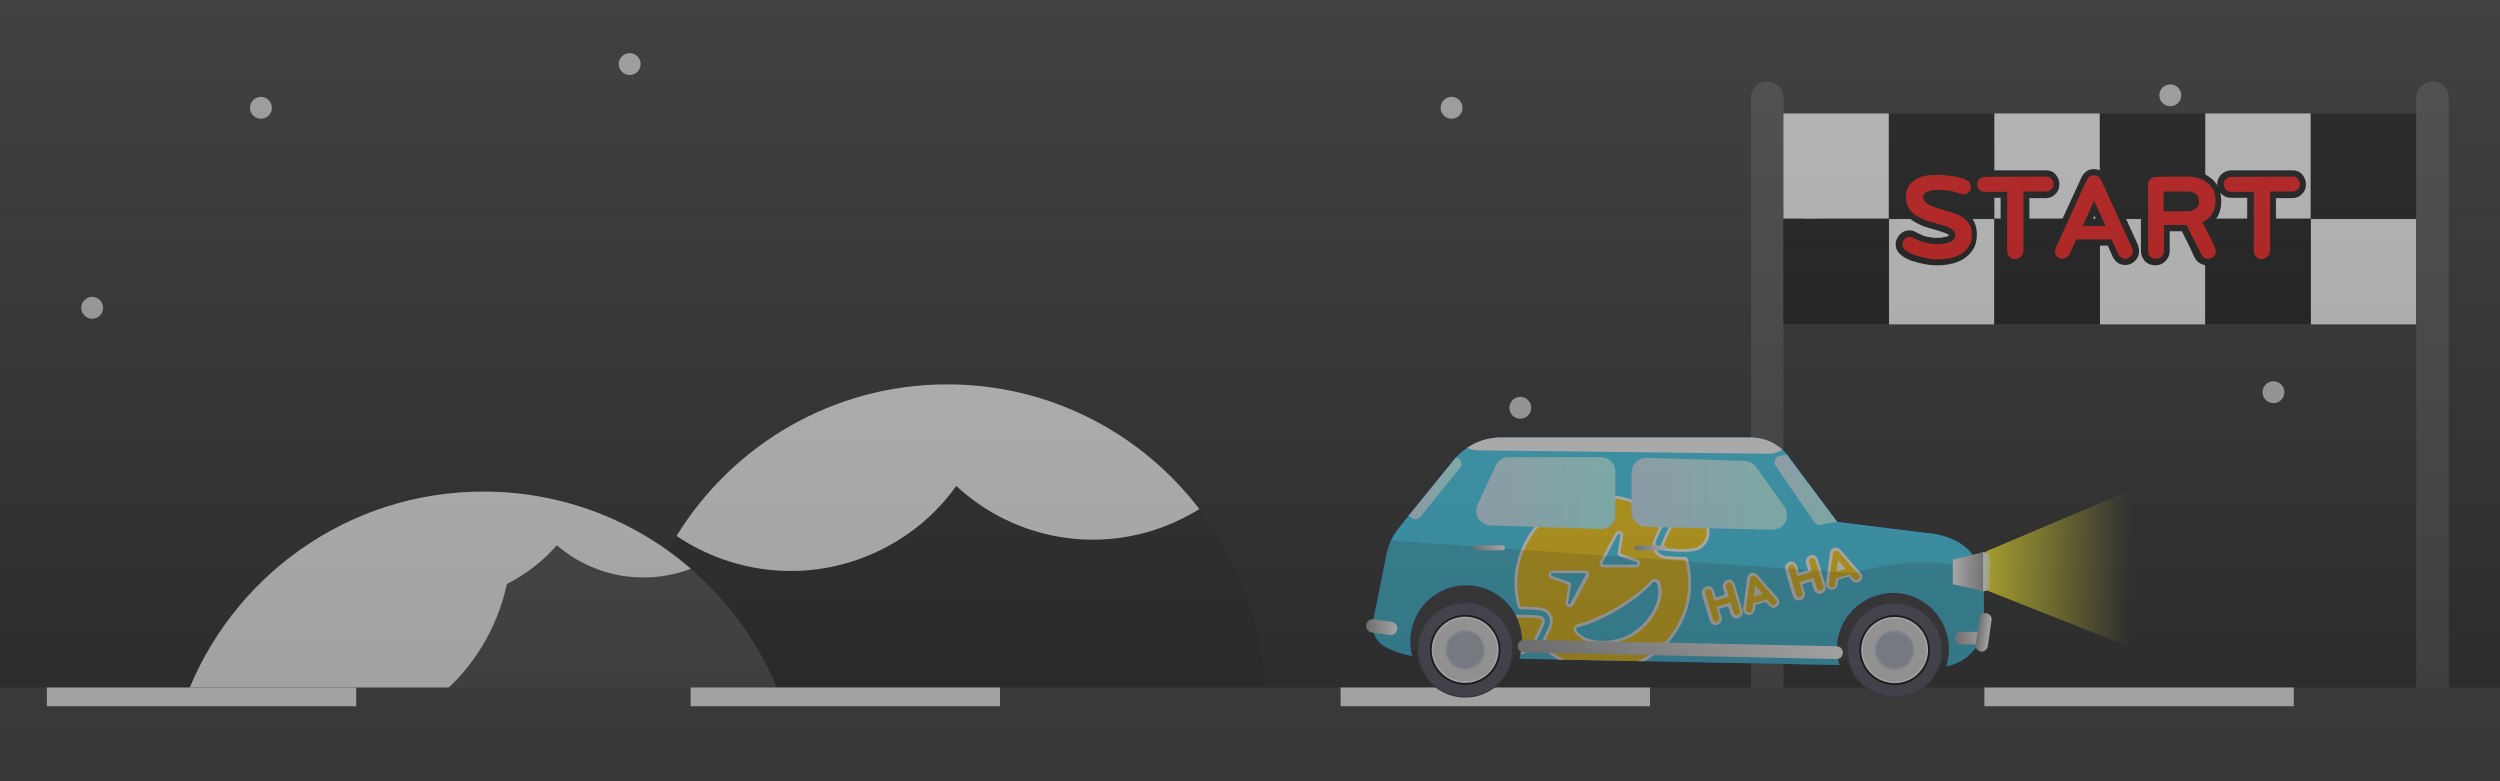 <?xml version="1.0" encoding="utf-8"?>
<!-- Generator: Adobe Illustrator 25.0.0, SVG Export Plug-In . SVG Version: 6.00 Build 0)  -->
<svg version="1.1" id="Layer_1" xmlns="http://www.w3.org/2000/svg" xmlns:xlink="http://www.w3.org/1999/xlink" x="0px" y="0px"
	 viewBox="0 0 800 250" style="enable-background:new 0 0 800 250;" xml:space="preserve">
<style type="text/css">
	.st0{fill:#222222;}
	.st1{opacity:0.8;fill:#FFFFFF;enable-background:new    ;}
	.st2{fill:#1C1C1C;}
	.st3{fill:#FFFFFF;}
	.st4{fill:#444444;}
	.st5{fill:#FF0000;}
	.st6{fill:#3B3B3B;}
	.st7{fill:url(#SVGID_1_);}
	.st8{fill:#2D2D2D;}
	.st9{fill:#1813E5;}
	.st10{fill:#35CCEF;}
	.st11{clip-path:url(#SVGID_3_);}
	.st12{fill:#FFCE00;}
	.st13{clip-path:url(#SVGID_5_);}
	.st14{clip-path:url(#SVGID_7_);}
	.st15{opacity:0.15;enable-background:new    ;}
	.st16{fill:url(#SVGID_8_);}
	.st17{fill:url(#SVGID_9_);}
	.st18{fill:url(#SVGID_10_);}
	.st19{fill:#32323F;}
	.st20{fill:#474757;}
	.st21{fill:#DDDDDD;}
	.st22{fill:#BAC0D8;}
	.st23{fill:#ACAFBC;}
	.st24{fill:url(#SVGID_11_);}
	.st25{fill:url(#SVGID_12_);}
	.st26{fill:url(#SVGID_13_);}
	.st27{fill:url(#SVGID_14_);}
	.st28{fill:url(#SVGID_15_);}
	.st29{fill:url(#SVGID_16_);}
	.st30{fill:url(#SVGID_17_);}
	.st31{fill:url(#SVGID_18_);}
	.st32{fill:url(#SVGID_19_);}
	.st33{opacity:0.47;fill:url(#SVGID_20_);enable-background:new    ;}
</style>
<g id="Layer_1_1_">
	<rect class="st0" width="800" height="250"/>
</g>
<g id="Layer_7">
	<circle class="st1" cx="579.5" cy="72.5" r="3.5"/>
	<circle class="st1" cx="694.5" cy="30.5" r="3.5"/>
	<circle class="st1" cx="464.5" cy="34.5" r="3.5"/>
	<circle class="st1" cx="727.5" cy="125.5" r="3.5"/>
	<circle class="st1" cx="486.5" cy="130.5" r="3.5"/>
	<circle class="st1" cx="201.5" cy="20.5" r="3.5"/>
	<circle class="st1" cx="83.5" cy="34.5" r="3.5"/>
	<circle class="st1" cx="29.5" cy="98.5" r="3.5"/>
	<g>
		<g>
			<path class="st2" d="M306,155.5c-6.4,8.9-15.2,16.4-25.9,21.3c-21.5,9.8-45.4,7-63.6-5.3c-8.4,13.6-13.7,29.4-14.8,46.3h-0.2v28
				h203.3v-28h-0.2c-1.4-20.6-8.9-39.5-20.7-54.9c-2.4,1.5-4.9,2.8-7.5,4C352,178,324.4,172.6,306,155.5z"/>
			<path class="st3" d="M303.1,123c-36.6,0-68.7,19.4-86.6,48.5c18.2,12.3,42.2,15.1,63.6,5.3c10.7-4.9,19.5-12.3,25.9-21.3
				c18.4,17.1,46,22.5,70.3,11.4c2.6-1.2,5.1-2.5,7.5-4C365.2,138.6,336,123,303.1,123z"/>
		</g>
		<g>
			<path class="st4" d="M256.1,252.1c-1.9-28-15.1-52.9-35.1-70.1c-4.7,1.8-9.8,2.8-15.2,2.8c-10.6,0-20.2-3.9-27.7-10.3
				c-4.5,5.1-9.9,9.3-16,12.4c-6.2,29-31.9,50.8-62.8,50.8c-15.2,0-29.1-5.3-40.1-14c-3.3,9-5.4,18.5-6.1,28.5H53V250h203.3v2.1
				H256.1z"/>
			<path class="st3" d="M162.2,186.9c6.1-3.1,11.5-7.3,16-12.4c7.4,6.4,17.1,10.3,27.7,10.3c5.4,0,10.5-1,15.2-2.8
				c-17.8-15.4-41-24.7-66.4-24.7c-43.7,0-81,27.6-95.4,66.3c11,8.8,24.9,14,40.1,14C130.3,237.7,156,215.9,162.2,186.9z"/>
		</g>
	</g>
	<path class="st4" d="M565.5,231.1L565.5,231.1c-2.9,0-5.2-2.3-5.2-5.2V31.3c0-2.9,2.3-5.2,5.2-5.2l0,0c2.9,0,5.2,2.3,5.2,5.2v194.6
		C570.7,228.8,568.4,231.1,565.5,231.1z"/>
	<g>
		<g>
			<rect x="570.7" y="36.3" class="st3" width="33.7" height="33.7"/>
			<rect x="570.7" y="70" width="33.7" height="33.7"/>
			<rect x="604.5" y="70.1" class="st3" width="33.7" height="33.7"/>
			<rect x="604.5" y="36.3" width="33.7" height="33.7"/>
			<rect x="638.2" y="36.3" class="st3" width="33.7" height="33.7"/>
			<rect x="638.2" y="70" width="33.7" height="33.7"/>
			<rect x="672" y="70.1" class="st3" width="33.7" height="33.7"/>
			<rect x="672" y="36.3" width="33.7" height="33.7"/>
			<rect x="705.7" y="36.3" class="st3" width="33.7" height="33.7"/>
			<rect x="705.7" y="70" width="33.7" height="33.7"/>
			<rect x="739.5" y="70.1" class="st3" width="33.7" height="33.7"/>
			<rect x="739.5" y="36.3" width="33.7" height="33.7"/>
		</g>
		<g>
			<g>
				<g>
					<path class="st5" d="M620,84.1c-0.5,0-1.1,0-1.9-0.1c-0.8-0.1-1.6-0.2-2.4-0.4c-0.9-0.2-1.8-0.4-2.6-0.7
						c-0.9-0.3-1.7-0.6-2.5-1s-1.5-0.9-2-1.4c-0.6-0.7-0.9-1.4-0.9-2.3s0.3-1.7,1-2.4c0.7-0.7,1.5-1.1,2.4-1.1
						c0.6,0,1.1,0.1,1.6,0.4c0.6,0.3,1.2,0.6,1.8,0.9c0.6,0.2,1.2,0.4,1.8,0.6s1.2,0.3,1.8,0.4s1.3,0.1,2,0.1c0.4,0,1,0,1.6-0.1
						s1.1-0.2,1.6-0.3c0.5-0.2,0.8-0.4,1.2-0.7c0.1-0.1,0.3-0.3,0.3-0.8c0-0.3-0.1-0.7-0.7-1c-0.7-0.4-1.6-0.8-2.7-1.1
						c-1.1-0.4-2.4-0.7-3.7-1.1c-1.4-0.4-2.8-0.9-4-1.6c-1.3-0.7-2.3-1.6-3.2-2.7c-0.9-1.2-1.4-2.7-1.4-4.6c0-1.6,0.4-3,1.2-4.1
						c0.7-1.1,1.7-1.9,2.9-2.5c1.1-0.6,2.3-1,3.7-1.2c1.3-0.2,2.6-0.3,3.8-0.3c0.6,0,1.3,0,2.1,0.1s1.6,0.2,2.4,0.3
						c0.8,0.1,1.6,0.3,2.3,0.5c0.8,0.2,1.5,0.5,2.1,0.7c0.6,0.3,1.1,0.7,1.5,1.1c0.4,0.5,0.6,1.2,0.6,2c0,0.9-0.3,1.8-1,2.4
						s-1.5,1-2.4,1c-0.4,0-0.8-0.1-1.3-0.3c-1-0.4-2.1-0.7-3.1-0.9s-2.1-0.3-3.2-0.3c-0.4,0-0.9,0-1.5,0c-0.5,0-1.1,0.1-1.6,0.2
						c-0.4,0.1-0.8,0.3-1.1,0.5c-0.1,0.1-0.2,0.2-0.2,0.6c0,0.1,0,0.3,0.2,0.5c0.2,0.3,0.6,0.5,1,0.8c0.4,0.3,1,0.5,1.5,0.7
						c0.6,0.2,1.2,0.4,1.8,0.6s1.1,0.3,1.6,0.5c0.5,0.1,0.9,0.3,1.2,0.3c1,0.3,2,0.7,3,1.1s1.9,0.9,2.7,1.6c0.8,0.6,1.4,1.5,1.9,2.4
						c0.5,1,0.7,2.1,0.7,3.4c0,1.7-0.4,3.2-1.1,4.4c-0.7,1.1-1.7,2.1-2.9,2.8c-1.1,0.7-2.4,1.1-3.8,1.4
						C622.7,83.9,621.3,84.1,620,84.1z"/>
					<path d="M620.6,56c0.6,0,1.3,0,2.1,0.1s1.5,0.2,2.3,0.3s1.5,0.3,2.3,0.5c0.7,0.2,1.4,0.4,1.9,0.7c0.4,0.2,0.8,0.5,1.1,0.9
						s0.4,0.8,0.4,1.3c0,0.7-0.2,1.3-0.7,1.7c-0.5,0.5-1.1,0.7-1.7,0.7c-0.3,0-0.6-0.1-0.9-0.2c-1.1-0.4-2.2-0.7-3.2-0.9
						c-1.1-0.2-2.2-0.3-3.4-0.3c-0.4,0-0.9,0-1.5,0s-1.2,0.1-1.8,0.3s-1.1,0.4-1.5,0.7s-0.6,0.8-0.6,1.4c0,0.4,0.2,0.8,0.5,1.2
						s0.7,0.7,1.2,1s1.1,0.6,1.7,0.8c0.6,0.2,1.2,0.4,1.8,0.6s1.1,0.3,1.6,0.5c0.5,0.1,0.9,0.3,1.2,0.3c1,0.3,1.9,0.7,2.9,1
						c0.9,0.4,1.7,0.8,2.4,1.4s1.2,1.3,1.7,2.1c0.4,0.8,0.6,1.8,0.6,3c0,1.5-0.3,2.8-1,3.8s-1.5,1.8-2.5,2.4s-2.2,1-3.5,1.3
						c-1.3,0.2-2.6,0.4-3.9,0.4c-0.4,0-1,0-1.8-0.1c-0.7-0.1-1.5-0.2-2.3-0.4c-0.8-0.2-1.7-0.4-2.5-0.6c-0.8-0.3-1.6-0.6-2.3-0.9
						c-0.7-0.4-1.3-0.8-1.7-1.2c-0.4-0.5-0.7-1-0.7-1.6s0.2-1.2,0.7-1.7s1-0.7,1.7-0.7c0.4,0,0.8,0.1,1.1,0.3
						c0.7,0.4,1.3,0.7,1.9,0.9c0.6,0.3,1.3,0.5,1.9,0.6c0.6,0.2,1.3,0.3,1.9,0.4c0.7,0.1,1.4,0.1,2.1,0.1c0.5,0,1,0,1.7-0.1
						c0.6-0.1,1.3-0.2,1.8-0.4c0.6-0.2,1.1-0.5,1.5-0.9s0.6-0.9,0.6-1.5c0-0.8-0.4-1.4-1.2-1.9s-1.7-0.9-2.9-1.2
						c-1.1-0.4-2.4-0.7-3.8-1.1c-1.4-0.4-2.6-0.9-3.8-1.5c-1.1-0.6-2.1-1.4-2.9-2.5c-0.8-1-1.2-2.4-1.2-4c0-1.4,0.3-2.6,1-3.6
						s1.5-1.7,2.5-2.2s2.2-0.9,3.4-1.1C618.2,56.1,619.5,56,620.6,56 M620.6,54c-1.3,0-2.6,0.1-4,0.3c-1.5,0.2-2.8,0.7-4,1.3
						c-1.3,0.7-2.4,1.6-3.2,2.8c-0.9,1.3-1.3,2.9-1.3,4.7c0,2.1,0.5,3.9,1.6,5.2c0.9,1.2,2.1,2.3,3.5,3c1.3,0.7,2.7,1.3,4.2,1.7
						c1.3,0.4,2.6,0.7,3.7,1.1c1,0.3,1.8,0.6,2.4,1c0.1,0.1,0.2,0.1,0.2,0.1l0,0c0,0,0,0,0,0.1c-0.2,0.2-0.5,0.3-0.8,0.4
						c-0.4,0.1-0.9,0.2-1.4,0.3c-0.6,0.1-1.1,0.1-1.5,0.1c-0.7,0-1.3,0-1.9-0.1c-0.6-0.1-1.1-0.2-1.7-0.3c-0.5-0.1-1.1-0.3-1.6-0.6
						c-0.6-0.2-1.1-0.5-1.7-0.8c-0.7-0.4-1.4-0.6-2.1-0.6c-1.2,0-2.3,0.5-3.1,1.4s-1.3,1.9-1.3,3.1c0,1.1,0.4,2.1,1.2,2.9
						c0.6,0.6,1.4,1.2,2.2,1.6s1.7,0.8,2.6,1c0.9,0.3,1.8,0.5,2.7,0.7s1.7,0.3,2.5,0.4s1.5,0.1,2,0.1c1.4,0,2.8-0.1,4.2-0.4
						c1.5-0.3,2.9-0.8,4.1-1.5c1.3-0.8,2.4-1.8,3.2-3.1c0.9-1.3,1.3-3,1.3-4.9c0-1.5-0.3-2.8-0.8-3.9s-1.3-2-2.2-2.7
						c-0.8-0.7-1.8-1.3-2.9-1.7c-1-0.4-2-0.8-3-1.1l0,0l0,0c-0.3-0.1-0.7-0.2-1.2-0.3c-0.5-0.1-1-0.3-1.6-0.5
						c-0.5-0.2-1.1-0.4-1.7-0.6c-0.5-0.2-1-0.4-1.4-0.6c-0.2-0.1-0.4-0.3-0.6-0.4c0.1-0.1,0.3-0.1,0.5-0.2c0.4-0.1,0.9-0.2,1.3-0.2
						c0.6,0,1.1,0,1.5,0c1,0,2,0.1,3,0.3s2,0.5,3,0.8c0.6,0.2,1.1,0.3,1.6,0.3c1.2,0,2.3-0.5,3.2-1.3c0.9-0.9,1.3-1.9,1.3-3.2
						c0-1-0.3-1.9-0.9-2.6c-0.5-0.6-1.1-1.1-1.8-1.4c-0.7-0.3-1.4-0.6-2.3-0.8c-0.8-0.2-1.6-0.4-2.4-0.5c-0.8-0.2-1.7-0.3-2.5-0.3
						C622,54.1,621.3,54,620.6,54L620.6,54z"/>
				</g>
				<g>
					<path class="st5" d="M644.9,83.9c-1,0-1.9-0.4-2.6-1.1c-0.7-0.7-1-1.6-1-2.6V62.4h-6.2c-1,0-1.8-0.3-2.4-1s-1-1.5-1-2.4
						s0.3-1.8,1-2.4c0.7-0.7,1.5-1,2.4-1h19.6c0.9,0,1.8,0.3,2.4,1c0.7,0.7,1,1.5,1,2.4s-0.4,1.8-1,2.4c-0.7,0.7-1.5,1-2.4,1h-6.2
						v17.9c0,1-0.4,1.9-1.1,2.6C646.7,83.5,645.9,83.9,644.9,83.9z"/>
					<path d="M654.7,56.5c0.7,0,1.3,0.2,1.7,0.7c0.5,0.5,0.7,1.1,0.7,1.7c0,0.7-0.2,1.3-0.7,1.7c-0.5,0.5-1.1,0.7-1.7,0.7h-7.2v18.9
						c0,0.7-0.3,1.4-0.8,1.9s-1.1,0.8-1.9,0.8s-1.3-0.3-1.8-0.8s-0.7-1.1-0.7-1.9V61.4h-7.2c-0.7,0-1.3-0.2-1.7-0.7s-0.7-1-0.7-1.7
						s0.2-1.3,0.7-1.7s1-0.7,1.7-0.7L654.7,56.5 M654.7,54.5h-19.6c-1.2,0-2.3,0.5-3.2,1.3c-0.8,0.9-1.3,1.9-1.3,3.1
						c0,1.2,0.4,2.3,1.3,3.1c0.8,0.8,1.9,1.3,3.1,1.3h5.2v16.9c0,1.3,0.5,2.4,1.3,3.3c0.9,0.9,2,1.4,3.3,1.4s2.4-0.5,3.3-1.3
						c0.9-0.9,1.3-2,1.3-3.3V63.4h5.2c1.2,0,2.3-0.4,3.1-1.3c0.9-0.8,1.3-1.9,1.3-3.2c0-1.2-0.5-2.3-1.3-3.2
						C657,54.9,655.9,54.5,654.7,54.5L654.7,54.5z"/>
				</g>
				<g>
					<path class="st5" d="M680.2,83.9c-0.7,0-1.3-0.2-1.9-0.5c-0.5-0.3-1-0.8-1.2-1.4l-1.9-4.2h-10l-1.9,4.2
						c-0.3,0.6-0.7,1.1-1.3,1.5c-0.6,0.3-1.2,0.5-1.8,0.5c-1,0-1.8-0.3-2.4-1c-0.7-0.7-1-1.5-1-2.4c0-0.5,0.1-1,0.3-1.4l10-21.9
						c0.3-0.6,0.7-1.1,1.2-1.4c0.6-0.4,1.2-0.6,1.8-0.6s1.3,0.2,1.8,0.5c0.6,0.4,1,0.8,1.3,1.5l10,21.9c0.2,0.5,0.3,1,0.3,1.4
						c0,0.9-0.3,1.8-1,2.4C682,83.5,681.1,83.9,680.2,83.9z M672.3,71.3l-2.1-4.7l-2.1,4.7H672.3z"/>
					<path d="M670.1,56.1c0.5,0,0.9,0.1,1.3,0.4c0.4,0.2,0.7,0.6,0.9,1l10,21.9c0.1,0.3,0.2,0.7,0.2,1c0,0.7-0.2,1.3-0.7,1.7
						s-1,0.7-1.7,0.7c-0.5,0-0.9-0.1-1.3-0.4c-0.4-0.2-0.7-0.6-0.9-1l-2.2-4.8h-11.3l-2.2,4.8c-0.2,0.4-0.5,0.8-0.9,1
						s-0.8,0.4-1.3,0.4c-0.7,0-1.3-0.2-1.7-0.7c-0.5-0.5-0.7-1.1-0.7-1.7c0-0.3,0.1-0.7,0.2-1l10-21.9c0.2-0.4,0.5-0.8,0.9-1
						C669.2,56.3,669.6,56.1,670.1,56.1 M666.5,72.3h7.3l-3.7-8.1L666.5,72.3 M670.1,54.1c-0.9,0-1.7,0.2-2.4,0.7s-1.2,1.1-1.6,1.9
						l-10,21.8c-0.3,0.6-0.4,1.2-0.4,1.8c0,1.2,0.5,2.3,1.3,3.2c0.9,0.9,1.9,1.3,3.2,1.3c0.9,0,1.6-0.2,2.4-0.7
						c0.7-0.5,1.3-1.1,1.6-1.9l1.6-3.6h8.7l1.6,3.6c0.4,0.8,0.9,1.4,1.6,1.9c0.7,0.5,1.5,0.7,2.4,0.7c1.2,0,2.3-0.5,3.1-1.3
						s1.3-1.9,1.3-3.1c0-0.6-0.1-1.2-0.3-1.7v-0.1v-0.1l-10-21.9c-0.4-0.8-1-1.5-1.7-1.9C671.7,54.4,670.9,54.1,670.1,54.1
						L670.1,54.1z M669.6,70.3l0.6-1.3l0.6,1.3H669.6L669.6,70.3z"/>
				</g>
				<g>
					<path class="st5" d="M706.3,83.9c-0.7,0-1.3-0.2-1.8-0.5c-0.6-0.3-1-0.8-1.3-1.4c-0.1-0.2-0.3-0.5-0.5-1l-0.8-1.7
						c-0.4-0.8-0.7-1.5-1.1-2.3c-0.4-0.8-0.8-1.5-1.1-2.2c-0.3-0.6-0.6-1.2-0.8-1.6c0-0.1-0.1-0.1-0.1-0.2h-5.5v7.3
						c0,1-0.4,1.9-1.1,2.6c-0.7,0.7-1.6,1-2.5,1c-1,0-1.9-0.3-2.5-1c-0.7-0.7-1-1.5-1-2.5V59.1c0-1,0.3-1.9,1-2.5
						c0.7-0.7,1.5-1,2.5-1h9.7c1.3,0,2.7,0.1,3.9,0.4c1.3,0.3,2.4,0.8,3.4,1.5s1.8,1.7,2.4,2.8c0.6,1.1,0.9,2.5,0.9,4.1
						c0,1.7-0.4,3.3-1.2,4.6c-0.6,1.1-1.6,2-2.7,2.6c0,0.1,0.1,0.1,0.1,0.2c0.3,0.5,0.6,1.1,0.9,1.7c0.3,0.6,0.6,1.3,1,1.9
						c0.3,0.7,0.6,1.3,0.9,1.9c0.3,0.6,0.5,1.2,0.7,1.7c0.2,0.6,0.3,1,0.3,1.4c0,1-0.3,1.8-1,2.5C708.1,83.5,707.3,83.9,706.3,83.9z
						 M700.1,66.6c0.8,0,1.4-0.2,1.9-0.6c0.3-0.2,0.6-0.6,0.6-1.5c0-1-0.4-1.4-0.6-1.6c-0.5-0.4-1.1-0.6-1.9-0.6h-6.8v4.3
						C693.3,66.6,700.1,66.6,700.1,66.6z"/>
					<path d="M699.4,56.5c1.3,0,2.5,0.1,3.7,0.4c1.2,0.3,2.2,0.7,3,1.4c0.9,0.6,1.5,1.4,2.1,2.4s0.8,2.2,0.8,3.6
						c0,1.5-0.4,2.9-1.1,4.1c-0.7,1.2-1.8,2.1-3.2,2.7c0.1,0.3,0.3,0.6,0.6,1.1s0.5,1,0.9,1.7c0.3,0.6,0.6,1.3,1,1.9
						s0.6,1.3,0.9,1.9c0.3,0.6,0.5,1.1,0.7,1.6s0.3,0.8,0.3,1c0,0.7-0.2,1.3-0.7,1.8s-1.1,0.7-1.8,0.7c-0.5,0-0.9-0.1-1.3-0.4
						c-0.4-0.2-0.7-0.6-0.9-1c-0.1-0.1-0.2-0.5-0.5-1s-0.5-1.1-0.9-1.8c-0.3-0.7-0.7-1.4-1.1-2.2c-0.4-0.8-0.7-1.5-1.1-2.1
						c-0.3-0.7-0.6-1.2-0.8-1.6s-0.3-0.7-0.3-0.7h-7.2v8.3c0,0.7-0.3,1.3-0.8,1.8s-1.1,0.7-1.8,0.7s-1.3-0.2-1.8-0.7
						s-0.7-1.1-0.7-1.8V59.1c0-0.7,0.2-1.3,0.7-1.8s1.1-0.7,1.8-0.7L699.4,56.5 M692.3,67.6h7.8c1,0,1.8-0.3,2.5-0.8
						s1.1-1.3,1.1-2.3s-0.3-1.8-1-2.4c-0.7-0.5-1.5-0.8-2.5-0.8h-7.8L692.3,67.6 M699.4,54.5h-9.7c-1.3,0-2.4,0.5-3.3,1.3
						c-0.9,0.9-1.3,2-1.3,3.3v21.2c0,1.3,0.5,2.4,1.3,3.3c0.9,0.9,2,1.3,3.3,1.3c1.2,0,2.3-0.4,3.2-1.3s1.4-2,1.4-3.3V74h3.9
						c0.2,0.4,0.4,0.8,0.6,1.2c0.3,0.7,0.7,1.4,1.1,2.2c0.4,0.8,0.7,1.5,1.1,2.2v0.1l0.8,1.7c0.3,0.6,0.4,0.9,0.5,1
						c0.4,0.8,0.9,1.4,1.6,1.8c0.7,0.4,1.5,0.7,2.4,0.7c1.2,0,2.3-0.5,3.2-1.3c0.9-0.9,1.3-2,1.3-3.2c0-0.5-0.1-1-0.4-1.7
						c-0.2-0.5-0.4-1.1-0.7-1.7s-0.6-1.3-0.9-1.9c-0.3-0.7-0.7-1.3-1-2c-0.2-0.4-0.4-0.8-0.6-1.1c0.9-0.7,1.7-1.5,2.3-2.5
						c0.9-1.5,1.3-3.2,1.3-5.1c0-1.7-0.3-3.3-1-4.6s-1.5-2.3-2.7-3.1c-1.1-0.8-2.3-1.3-3.7-1.7C702.2,54.7,700.8,54.5,699.4,54.5
						L699.4,54.5z M694.3,63.3h5.8c0.7,0,1.1,0.2,1.3,0.4c0.1,0.1,0.3,0.2,0.3,0.8c0,0.5-0.2,0.7-0.2,0.7c-0.4,0.3-0.8,0.4-1.3,0.4
						h-5.8L694.3,63.3L694.3,63.3z"/>
				</g>
				<g>
					<path class="st5" d="M723.8,83.9c-1,0-1.9-0.4-2.6-1.1c-0.7-0.7-1-1.6-1-2.6V62.4H714c-1,0-1.8-0.3-2.4-1s-1-1.5-1-2.4
						s0.3-1.8,1-2.4c0.7-0.7,1.5-1,2.4-1h19.6c1,0,1.8,0.3,2.4,1c0.7,0.7,1,1.5,1,2.4s-0.4,1.8-1,2.4c-0.7,0.7-1.5,1-2.4,1h-6.2
						v17.9c0,1-0.4,1.9-1.1,2.6C725.7,83.5,724.8,83.9,723.8,83.9z"/>
					<path d="M733.6,56.5c0.7,0,1.3,0.2,1.7,0.7c0.5,0.5,0.7,1.1,0.7,1.7c0,0.7-0.2,1.3-0.7,1.7c-0.5,0.5-1.1,0.7-1.7,0.7h-7.2v18.9
						c0,0.7-0.3,1.4-0.8,1.9s-1.1,0.8-1.9,0.8s-1.3-0.3-1.8-0.8s-0.7-1.1-0.7-1.9V61.4H714c-0.7,0-1.3-0.2-1.7-0.7s-0.7-1-0.7-1.7
						s0.2-1.3,0.7-1.7s1-0.7,1.7-0.7L733.6,56.5 M733.6,54.5H714c-1.2,0-2.3,0.5-3.2,1.3c-0.8,0.9-1.3,1.9-1.3,3.1
						c0,1.2,0.4,2.3,1.3,3.1c0.8,0.8,1.9,1.3,3.1,1.3h5.2v16.9c0,1.3,0.5,2.4,1.3,3.3c0.9,0.9,2,1.4,3.3,1.4s2.4-0.5,3.3-1.3
						c0.9-0.9,1.3-2,1.3-3.3V63.4h5.2c1.2,0,2.3-0.4,3.1-1.3c0.9-0.8,1.3-1.9,1.3-3.2c0-1.2-0.5-2.3-1.3-3.2
						C735.9,54.9,734.8,54.5,733.6,54.5L733.6,54.5z"/>
				</g>
			</g>
		</g>
		<path class="st4" d="M778.4,231.1L778.4,231.1c-2.9,0-5.2-2.3-5.2-5.2V31.3c0-2.9,2.3-5.2,5.2-5.2l0,0c2.9,0,5.2,2.3,5.2,5.2
			v194.6C783.6,228.8,781.2,231.1,778.4,231.1z"/>
	</g>
</g>
<g id="Layer_5">
	<rect y="220" class="st6" width="800" height="30"/>
	<rect x="15" y="220" class="st3" width="99" height="6"/>
	<rect x="221" y="220" class="st3" width="99" height="6"/>
	<rect x="429" y="220" class="st3" width="99" height="6"/>
	<rect x="635" y="220" class="st3" width="99" height="6"/>
</g>
<g id="Layer_6">
</g>
<linearGradient id="SVGID_1_" gradientUnits="userSpaceOnUse" x1="635.4" y1="70" x2="681.28" y2="70" gradientTransform="matrix(1 0 0 -1 0 252)">
	<stop  offset="0" style="stop-color:#FCEE21"/>
	<stop  offset="1" style="stop-color:#FCEE21;stop-opacity:0"/>
</linearGradient>
<polygon class="st7" points="681.2,206.9 635.4,188.8 635.4,176.5 681.2,157.1 "/>
<g id="Layer_2_1_">
	<g id="Premium">
		<g id="premium-mini-blue">
			
				<rect x="461.9" y="169.6" transform="matrix(4.205140e-02 -0.999 0.999 4.205140e-02 256.029 662.003)" class="st8" width="22.8" height="55.8"/>
			<rect x="570.3" y="188.5" class="st8" width="55.8" height="22.8"/>
			<path class="st9" d="M634.8,188c-0.8-9.8-5.8-15.2-15.4-17.1l-31.5-3.9l-15-20.2c-2.8-4.2-7.5-6.8-12.6-6.8h-80
				c-5.9,0-11.4,2.7-15.1,7.2l-17.7,21.9c-1.9,2.4-3.2,5.2-3.8,8.2l-4.3,21.4c-0.7,3.3,0.9,6.7,3.9,8.3l0.2,0.1
				c2.6,1.4,5.5,2.3,8.4,2.8c-2.6-9.6,3.1-19.4,12.6-22c9.6-2.6,19.4,3.1,22,12.6c0.9,3.4,0.8,6.9-0.3,10.3l102.4,2
				c-2.9-9.5,2.5-19.4,12-22.3c9.5-2.9,19.4,2.5,22.3,12c1.1,3.5,1,7.3-0.1,10.7c7-1.2,12.1-7.2,12.1-14.3L634.8,188z"/>
			<path class="st10" d="M634.8,188c-0.8-9.8-5.8-15.2-15.4-17.1l-31.5-3.9l-15-20.2c-2.8-4.2-7.5-6.8-12.6-6.8h-80
				c-5.9,0-11.4,2.7-15.1,7.2l-17.7,21.9c-1.9,2.4-3.2,5.2-3.8,8.2l-4.3,21.4c-0.7,3.3,0.9,6.7,3.9,8.3l0.2,0.1
				c2.6,1.4,5.5,2.3,8.4,2.8c-2.6-9.6,3.1-19.4,12.6-22c9.6-2.6,19.4,3.1,22,12.6c0.9,3.4,0.8,6.9-0.3,10.3l102.4,2
				c-2.9-9.5,2.5-19.4,12-22.3c9.5-2.9,19.4,2.5,22.3,12c1.1,3.5,1,7.3-0.1,10.7c7-1.2,12.1-7.2,12.1-14.3L634.8,188z"/>
			<g>
				<g>
					<g>
						<defs>
							<path id="SVGID_2_" d="M634.8,188c-0.8-9.8-5.8-15.2-15.4-17.1l-31.5-3.9l-15-20.2c-2.8-4.2-7.5-6.8-12.6-6.8h-80
								c-5.9,0-11.4,2.7-15.1,7.2l-17.7,21.9c-1.9,2.4-3.2,5.2-3.8,8.2l-4.3,21.4c-0.7,3.3,0.9,6.7,3.9,8.3l0.2,0.1
								c2.6,1.4,5.5,2.3,8.4,2.8c-2.6-9.6,3.1-19.4,12.6-22c9.6-2.6,19.4,3.1,22,12.6c0.9,3.4,0.8,6.9-0.3,10.3l102.4,2
								c-2.9-9.5,2.5-19.4,12-22.3c9.5-2.9,19.4,2.5,22.3,12c1.1,3.5,1,7.3-0.1,10.7c7-1.2,12.1-7.2,12.1-14.3L634.8,188z"/>
						</defs>
						<clipPath id="SVGID_3_">
							<use xlink:href="#SVGID_2_"  style="overflow:visible;"/>
						</clipPath>
						<g class="st11">
							<path class="st12" d="M513,214.5c-7.2,0-14.3-2.9-19.4-7.9c-0.2-0.2-0.2-0.4-0.1-0.5c0.9-1.6,1.8-3.5,2.7-5.7
								c0.5-1.1,0.3-2.5-0.3-3.6c-0.4-0.7-1.3-1.7-3-1.9c-2-0.2-3.7-0.3-5.3-0.3c-0.3,0-0.7,0-1,0l0,0c-0.2,0-0.4-0.1-0.4-0.3
								c-3.4-12.1,1.7-25.1,12.5-31.5c4.3-2.6,9.2-3.9,14.2-3.9c7.3,0,14.2,2.8,19.4,7.9c0.2,0.2,0.2,0.4,0.1,0.5
								c-0.9,1.6-1.8,3.5-2.7,5.7c-0.5,1.1-0.3,2.5,0.3,3.6c0.4,0.7,1.3,1.7,3,1.9c2,0.2,3.8,0.3,5.3,0.3c0.3,0,0.7,0,1,0l0,0
								c0.2,0,0.4,0.1,0.4,0.3c3.4,12.1-1.7,25.1-12.5,31.5C522.9,213.1,517.9,214.5,513,214.5z M529.6,185.7c-0.4,0-0.7,0.2-1,0.5
								c-2.4,2.7-6.3,5.8-10.9,8.5s-9.2,4.8-12.7,5.6c-0.5,0.1-0.8,0.4-0.9,0.8c-0.2,0.4-0.1,0.9,0.2,1.2c1.2,1.3,2.8,2.3,4.8,2.8
								c1.2,0.3,2.4,0.4,3.7,0.4c3.4,0,7-1,9.8-2.6c7-4.2,9.9-12,8.2-16.4C530.6,185.9,530,185.7,529.6,185.7z M496.8,183
								c-0.5,0-0.8,0.4-0.8,0.7c-0.1,0.3,0.1,0.8,0.6,1l5.5,1.9c0.2,0.1,0.3,0.3,0.3,0.5l-0.9,5.7c-0.1,0.3,0.1,0.5,0.2,0.7
								c0.2,0.2,0.4,0.3,0.7,0.3c0.2,0,0.5-0.1,0.7-0.5l4.9-9.1c0.2-0.3,0.2-0.6,0-0.8c-0.2-0.3-0.4-0.4-0.7-0.4L496.8,183
								L496.8,183z M518.1,170.3c-0.2,0-0.5,0.1-0.7,0.5l-4.9,9.1c-0.2,0.3-0.2,0.6,0,0.8c0.2,0.3,0.4,0.4,0.8,0.4l10.3,0
								c0.5,0,0.8-0.4,0.8-0.7s-0.1-0.8-0.6-1l-5.5-1.9c-0.2-0.1-0.3-0.3-0.3-0.5l0.9-5.7c0.1-0.3-0.1-0.5-0.2-0.7
								C518.6,170.4,518.3,170.3,518.1,170.3z M485.3,209.1c-2.1,0-4.1-1.1-5.2-2.9c-1.7-2.9-0.8-6.5,2-8.2c0.9-0.6,2.7-0.8,5.2-0.8
								c2.1,0,4.2,0.2,5.2,0.3c0.5,0.1,0.8,0.3,1.1,0.7c0.2,0.4,0.2,0.8,0.1,1.2c-1.4,3.5-3.5,7.8-5.5,8.9
								C487.4,208.8,486.4,209.1,485.3,209.1L485.3,209.1z M538.4,176.1c-2.1,0-4.2-0.2-5.2-0.3c-0.5-0.1-0.8-0.3-1.1-0.7
								c-0.2-0.4-0.2-0.8-0.1-1.2c1.4-3.5,3.5-7.8,5.5-8.9c0.9-0.5,1.9-0.8,3-0.8c2.1,0,4.1,1.1,5.2,2.9c1.7,2.9,0.8,6.5-2,8.2
								C542.7,175.8,541,176.1,538.4,176.1L538.4,176.1z"/>
							<path class="st3" d="M512.8,159.2c7,0,14,2.7,19.1,7.8c-0.8,1.4-1.8,3.3-2.8,5.7c-0.9,2.1,0,5.6,3.7,6.1
								c2.2,0.2,3.9,0.3,5.4,0.3c0.3,0,0.7,0,1,0c3.3,11.6-1.4,24.5-12.3,31c-4.4,2.6-9.2,3.9-14,3.9c-7,0-14-2.7-19.1-7.8
								c0.8-1.4,1.8-3.3,2.8-5.7c0.9-2.1,0-5.6-3.7-6.1c-2.2-0.2-3.9-0.3-5.3-0.3c-0.4,0-0.7,0-1,0c-3.3-11.6,1.4-24.5,12.3-31
								C503.2,160.5,508.1,159.2,512.8,159.2 M523.5,181.6c1.5,0,1.9-2.1,0.5-2.6l-5.5-1.9l0.9-5.7c0.2-0.9-0.6-1.5-1.3-1.5
								c-0.4,0-0.9,0.2-1.2,0.7l0,0l-4.9,9.1c-0.5,0.8,0.2,1.9,1.2,1.9L523.5,181.6L523.5,181.6 M502.3,194.3c0.5,0,0.9-0.2,1.2-0.7
								l4.9-9.1c0.5-0.9-0.2-1.9-1.2-1.9l-10.3,0l0,0c-1.5,0-1.9,2.1-0.5,2.6l5.5,1.9l-0.9,5.7C500.8,193.7,501.6,194.3,502.3,194.3
								 M512.8,206c3.5,0,7.2-1,10-2.7l0,0c5.7-3.4,10.6-11.3,8.4-17c-0.3-0.7-1-1.1-1.6-1.1c-0.5,0-1,0.2-1.3,0.6
								c-2.3,2.6-6.3,5.7-10.8,8.4c-4.6,2.7-9.1,4.7-12.5,5.5c-1.3,0.3-1.8,1.9-0.9,2.9c1.3,1.5,3,2.5,5.1,2.9
								C510.2,205.9,511.5,206,512.8,206 M540.5,164.6c1.9,0,3.7,1,4.8,2.7c1.6,2.6,0.8,6-1.8,7.6c-1,0.6-3,0.8-5,0.8
								c-1.9,0-3.9-0.2-5.2-0.3c-0.6-0.1-1-0.7-0.8-1.3c1-2.3,3.3-7.6,5.2-8.7C538.6,164.8,539.5,164.6,540.5,164.6 M487.4,197.6
								c1.9,0,3.9,0.2,5.2,0.3c0.6,0.1,1,0.7,0.8,1.3c-1,2.3-3.3,7.6-5.2,8.7c-0.8,0.5-1.8,0.8-2.7,0.8c-1.9,0-3.7-1-4.8-2.7
								c-1.6-2.6-0.8-6,1.8-7.6C483.4,197.8,485.3,197.6,487.4,197.6 M512.8,158.3L512.8,158.3c-5.1,0-10.1,1.4-14.4,4
								c-11,6.6-16.2,19.7-12.7,32c0.1,0.4,0.5,0.7,0.9,0.7h0c0.3,0,0.6,0,1,0c1.5,0,3.2,0.1,5.2,0.3c1.2,0.2,2.1,0.7,2.7,1.7
								c0.5,0.9,0.7,2.2,0.2,3.2c-0.9,2.2-1.8,4-2.7,5.6c-0.2,0.4-0.2,0.8,0.2,1.1c5.3,5.2,12.3,8,19.8,8c5.1,0,10.1-1.4,14.4-4
								c11-6.6,16.2-19.7,12.7-32c-0.1-0.4-0.5-0.7-0.9-0.7h0c-0.3,0-0.6,0-1,0c-1.5,0-3.3-0.1-5.2-0.3c-1.2-0.2-2.1-0.7-2.7-1.7
								s-0.7-2.2-0.3-3.2c0.9-2.2,1.8-4,2.7-5.6c0.2-0.4,0.2-0.8-0.2-1.1C527.3,161.2,520.3,158.3,512.8,158.3L512.8,158.3z
								 M523.5,180.7l-10.3,0c-0.2,0-0.3-0.1-0.4-0.2c0-0.1-0.1-0.2,0-0.4l4.9-9.1c0.1-0.2,0.2-0.2,0.3-0.2s0.3,0.1,0.4,0.2
								c0.1,0.1,0.1,0.2,0.1,0.3l-0.9,5.7c-0.1,0.4,0.2,0.8,0.6,1l5.5,1.9c0.3,0.1,0.3,0.3,0.3,0.5
								C523.9,180.5,523.8,180.7,523.5,180.7L523.5,180.7z M502.3,193.4c-0.1,0-0.3-0.1-0.4-0.2c-0.1-0.1-0.1-0.2-0.1-0.3l0.9-5.7
								c0.1-0.4-0.2-0.8-0.6-1l-5.5-1.9c-0.3-0.1-0.3-0.3-0.3-0.5c0-0.1,0.1-0.4,0.4-0.4l10.3,0c0.2,0,0.3,0.1,0.4,0.2
								c0,0.1,0.1,0.2,0,0.4l-4.9,9.1C502.5,193.3,502.4,193.4,502.3,193.4L502.3,193.4z M512.8,205.1c-1.3,0-2.5-0.2-3.6-0.4
								c-2-0.5-3.5-1.4-4.6-2.7c-0.3-0.3-0.2-0.7-0.2-0.8c0.1-0.2,0.2-0.5,0.6-0.5c3.5-0.8,8.2-2.9,12.8-5.6s8.6-5.9,11-8.6
								c0.2-0.2,0.5-0.3,0.6-0.3l0,0c0.3,0,0.6,0.2,0.8,0.5c0.9,2.4,0.5,5.5-1.2,8.6c-1.5,2.9-4.1,5.6-6.8,7.3
								C519.7,204.2,516.1,205.1,512.8,205.1L512.8,205.1z M540.5,163.7c-1.1,0-2.2,0.3-3.2,0.9c-2,1.2-4.2,5.6-5.6,9.2
								c-0.2,0.5-0.2,1.1,0.1,1.6s0.8,0.8,1.4,0.9c1.1,0.1,3.2,0.3,5.3,0.3c2.6,0,4.4-0.3,5.5-0.9c1.5-0.9,2.5-2.3,2.9-3.9
								c0.4-1.7,0.1-3.4-0.8-4.9C544.9,164.9,542.7,163.7,540.5,163.7L540.5,163.7z M487.4,196.7c-2.6,0-4.4,0.3-5.5,0.9
								c-1.5,0.9-2.5,2.3-2.9,3.9c-0.4,1.7-0.1,3.4,0.8,4.9c1.2,2,3.3,3.2,5.6,3.2c1.1,0,2.2-0.3,3.2-0.9c2-1.2,4.2-5.6,5.6-9.2
								c0.2-0.5,0.2-1.1-0.1-1.6c-0.3-0.5-0.8-0.8-1.4-0.9C491.5,196.9,489.4,196.7,487.4,196.7L487.4,196.7z"/>
						</g>
					</g>
					<g>
						<defs>
							<path id="SVGID_4_" d="M634.8,188c-0.8-9.8-5.8-15.2-15.4-17.1l-31.5-3.9l-15-20.2c-2.8-4.2-7.5-6.8-12.6-6.8h-80
								c-5.9,0-11.4,2.7-15.1,7.2l-17.7,21.9c-1.9,2.4-3.2,5.2-3.8,8.2l-4.3,21.4c-0.7,3.3,0.9,6.7,3.9,8.3l0.2,0.1
								c2.6,1.4,5.5,2.3,8.4,2.8c-2.6-9.6,3.1-19.4,12.6-22c9.6-2.6,19.4,3.1,22,12.6c0.9,3.4,0.8,6.9-0.3,10.3l102.4,2
								c-2.9-9.5,2.5-19.4,12-22.3c9.5-2.9,19.4,2.5,22.3,12c1.1,3.5,1,7.3-0.1,10.7c7-1.2,12.1-7.2,12.1-14.3L634.8,188z"/>
						</defs>
						<clipPath id="SVGID_5_">
							<use xlink:href="#SVGID_4_"  style="overflow:visible;"/>
						</clipPath>
						<g class="st13">
							<g>
								<path class="st12" d="M549.2,199.5c-0.2,0-0.5-0.1-0.7-0.2c-0.4-0.2-0.6-0.5-0.7-0.9l-2.5-8.4c-0.1-0.4-0.1-0.8,0.1-1.2
									s0.5-0.6,0.9-0.7c0.2,0,0.3-0.1,0.5-0.1c0.2,0,0.5,0.1,0.7,0.2c0.4,0.2,0.6,0.5,0.7,0.9l0.8,2.7l3.8-1.1l-0.8-2.7
									c-0.1-0.4-0.1-0.8,0.1-1.2c0.2-0.4,0.5-0.6,0.9-0.7c0.2-0.1,0.3-0.1,0.5-0.1c0.2,0,0.5,0.1,0.7,0.2c0.4,0.2,0.6,0.5,0.7,0.9
									l2.5,8.4c0.1,0.4,0.1,0.8-0.1,1.2c-0.2,0.4-0.5,0.6-0.9,0.7c-0.2,0.1-0.3,0.1-0.5,0.1c-0.2,0-0.5-0.1-0.7-0.2
									c-0.4-0.2-0.6-0.5-0.7-0.9l-0.9-3l-3.8,1.1l0.9,3c0.1,0.4,0.1,0.8-0.1,1.2c-0.2,0.4-0.5,0.6-0.9,0.7
									C549.5,199.5,549.3,199.5,549.2,199.5z"/>
								<path class="st3" d="M553.3,186.4c0.2,0,0.3,0,0.5,0.1c0.2,0.2,0.4,0.4,0.5,0.6l2.5,8.4c0.1,0.3,0.1,0.5-0.1,0.8
									c-0.1,0.2-0.3,0.4-0.6,0.5c-0.1,0-0.2,0.1-0.3,0.1c-0.2,0-0.3,0-0.5-0.1c-0.3-0.2-0.4-0.4-0.5-0.6l-1-3.4l-4.6,1.4l1,3.4
									c0.1,0.3,0.1,0.5-0.1,0.8c-0.1,0.2-0.3,0.4-0.6,0.5c-0.1,0-0.2,0.1-0.3,0.1c-0.2,0-0.3,0-0.5-0.1c-0.3-0.2-0.4-0.4-0.5-0.6
									l-2.5-8.4c-0.1-0.3-0.1-0.5,0.1-0.8c0.2-0.3,0.4-0.4,0.6-0.5c0.1,0,0.2-0.1,0.3-0.1c0.2,0,0.3,0,0.5,0.1
									c0.2,0.2,0.4,0.4,0.5,0.6l0.9,3.1l4.6-1.4l-0.9-3.1c-0.1-0.3-0.1-0.5,0.1-0.8c0.2-0.3,0.4-0.4,0.6-0.5
									C553.1,186.5,553.3,186.4,553.3,186.4 M553.3,185.5c-0.2,0-0.4,0-0.6,0.1c-0.5,0.2-0.9,0.5-1.2,1c-0.2,0.5-0.3,1-0.2,1.5
									l0.7,2.2l-2.9,0.9l-0.7-2.2c-0.2-0.5-0.5-0.9-0.9-1.2c-0.3-0.2-0.6-0.2-0.9-0.2c-0.2,0-0.4,0-0.6,0.1
									c-0.5,0.2-0.9,0.5-1.2,1c-0.2,0.5-0.3,1-0.2,1.5l2.5,8.4c0.2,0.5,0.5,0.9,1,1.2c0.3,0.2,0.6,0.2,0.9,0.2
									c0.2,0,0.4,0,0.6-0.1c0.5-0.2,0.9-0.5,1.2-1c0.2-0.5,0.3-1,0.1-1.5l-0.8-2.5l2.9-0.9l0.8,2.5c0.2,0.5,0.5,0.9,1,1.2
									c0.3,0.2,0.6,0.2,0.9,0.2c0.2,0,0.4,0,0.6-0.1c0.5-0.2,0.9-0.5,1.2-1c0.2-0.5,0.3-1,0.1-1.5l-2.5-8.4
									c-0.2-0.5-0.5-0.9-0.9-1.2C554,185.6,553.7,185.5,553.3,185.5L553.3,185.5z"/>
							</g>
							<g>
								<path class="st12" d="M559.6,196.3c-0.2,0-0.5-0.1-0.7-0.2c-0.4-0.2-0.6-0.5-0.7-0.9c-0.1-0.2-0.1-0.4,0-0.6l1.3-9.7
									c0-0.3,0.2-0.5,0.3-0.7c0.2-0.2,0.4-0.4,0.7-0.5c0.2,0,0.3-0.1,0.4-0.1c0.1,0,0.2,0,0.4,0.1c0.3,0.1,0.5,0.2,0.7,0.4
									l6.5,7.4c0.2,0.2,0.2,0.4,0.3,0.5c0.1,0.4,0.1,0.8-0.1,1.1c-0.2,0.3-0.5,0.6-0.8,0.7c-0.2,0-0.3,0.1-0.4,0.1s-0.3,0-0.4-0.1
									c-0.3-0.1-0.5-0.2-0.7-0.4l-1.2-1.4l-3.9,1.2l-0.2,1.8c0,0.3-0.2,0.5-0.3,0.8s-0.4,0.4-0.7,0.4
									C559.9,196.3,559.8,196.3,559.6,196.3z M561.7,190.3l1.5-0.5l-1.3-1.5L561.7,190.3z"/>
								<path class="st3" d="M561,184.2c0.1,0,0.2,0,0.3,0c0.2,0.1,0.4,0.2,0.5,0.3l6.5,7.4c0.1,0.1,0.2,0.2,0.2,0.4
									c0.1,0.3,0.1,0.5-0.1,0.8c-0.1,0.2-0.3,0.4-0.6,0.5c-0.1,0-0.2,0.1-0.3,0.1s-0.2,0-0.2,0c-0.2-0.1-0.3-0.2-0.5-0.3l-1.4-1.6
									l-4.4,1.3l-0.3,2.1c0,0.2-0.1,0.4-0.2,0.5c-0.1,0.2-0.3,0.2-0.5,0.3c-0.1,0-0.2,0-0.3,0c-0.2,0-0.3,0-0.5-0.1
									c-0.2-0.1-0.4-0.3-0.5-0.6c0-0.1-0.1-0.3,0-0.4l1.3-9.7c0-0.2,0.1-0.4,0.2-0.5c0.1-0.2,0.3-0.2,0.5-0.3
									C560.8,184.2,560.9,184.2,561,184.2 M561.2,190.9l2.9-0.8l-2.4-2.8L561.2,190.9 M561,183.3c-0.2,0-0.4,0-0.6,0.1
									c-0.4,0.1-0.7,0.3-0.9,0.6c-0.2,0.3-0.4,0.6-0.4,1l-1.3,9.7c0,0.3,0,0.5,0.1,0.8c0.2,0.5,0.5,0.9,0.9,1.1
									c0.3,0.2,0.6,0.2,0.9,0.2c0.2,0,0.4,0,0.5-0.1c0.4-0.1,0.6-0.3,0.9-0.6c0.2-0.3,0.4-0.6,0.5-1l0.2-1.5l3.3-1l1,1.2
									c0.2,0.3,0.5,0.5,0.9,0.6c0.2,0.1,0.3,0.1,0.5,0.1s0.4,0,0.6-0.1c0.5-0.2,0.9-0.5,1.1-0.9s0.3-0.9,0.1-1.4
									c-0.1-0.2-0.2-0.5-0.4-0.7l0,0l-6.5-7.4c-0.3-0.3-0.6-0.5-0.9-0.6C561.3,183.3,561.1,183.3,561,183.3L561,183.3z
									 M562.2,189.7l0-0.2l0.2,0.2L562.2,189.7L562.2,189.7z"/>
							</g>
							<g>
								<path class="st12" d="M575.8,191.5c-0.2,0-0.5-0.1-0.7-0.2c-0.4-0.2-0.6-0.5-0.7-0.9l-2.5-8.4c-0.1-0.4-0.1-0.8,0.1-1.2
									c0.2-0.4,0.5-0.6,0.9-0.7c0.2,0,0.3-0.1,0.5-0.1c0.2,0,0.5,0.1,0.7,0.2c0.4,0.2,0.6,0.5,0.7,0.9l0.8,2.7l3.8-1.1l-0.8-2.7
									c-0.1-0.4-0.1-0.8,0.1-1.2s0.5-0.6,0.9-0.7c0.2,0,0.3-0.1,0.5-0.1c0.2,0,0.5,0.1,0.7,0.2c0.4,0.2,0.6,0.5,0.7,0.9l2.5,8.4
									c0.1,0.4,0.1,0.8-0.1,1.2s-0.5,0.6-0.9,0.7c-0.2,0.1-0.3,0.1-0.5,0.1c-0.2,0-0.5-0.1-0.7-0.2c-0.4-0.2-0.6-0.5-0.7-0.9
									l-0.9-3l-3.8,1.1l0.9,3c0.1,0.4,0.1,0.8-0.1,1.2c-0.2,0.4-0.5,0.6-0.9,0.7C576.1,191.4,575.9,191.5,575.8,191.5z"/>
								<path class="st3" d="M579.9,178.5c0.2,0,0.3,0,0.5,0.1c0.2,0.2,0.4,0.4,0.5,0.6l2.5,8.4c0.1,0.3,0.1,0.5-0.1,0.8
									c-0.1,0.2-0.3,0.4-0.6,0.5c-0.1,0-0.2,0.1-0.3,0.1c-0.2,0-0.3,0-0.5-0.1c-0.3-0.2-0.4-0.4-0.5-0.6l-1-3.4l-4.6,1.4l1,3.4
									c0.1,0.3,0.1,0.5-0.1,0.8c-0.1,0.2-0.3,0.4-0.6,0.5c-0.1,0-0.2,0.1-0.3,0.1c-0.2,0-0.3,0-0.5-0.1c-0.3-0.2-0.4-0.4-0.5-0.6
									l-2.5-8.4c-0.1-0.3-0.1-0.5,0.1-0.8c0.2-0.3,0.4-0.4,0.6-0.5c0.1,0,0.2-0.1,0.3-0.1c0.2,0,0.3,0,0.5,0.1
									c0.2,0.2,0.4,0.4,0.5,0.6l0.9,3.1l4.6-1.4l-0.9-3.1c-0.1-0.3-0.1-0.5,0.1-0.8c0.2-0.3,0.4-0.4,0.6-0.5
									C579.7,178.5,579.8,178.5,579.9,178.5 M579.9,177.6c-0.2,0-0.4,0-0.6,0.1c-0.5,0.2-0.9,0.5-1.2,1c-0.2,0.5-0.3,1-0.2,1.5
									l0.7,2.2l-2.9,0.9l-0.7-2.2c-0.2-0.5-0.5-0.9-0.9-1.2c-0.3-0.2-0.6-0.2-0.9-0.2c-0.2,0-0.4,0-0.6,0.1
									c-0.5,0.2-0.9,0.5-1.2,1c-0.2,0.5-0.3,1-0.2,1.5l2.5,8.4c0.2,0.5,0.5,0.9,1,1.2c0.3,0.2,0.6,0.2,0.9,0.2
									c0.2,0,0.4,0,0.6-0.1c0.5-0.2,0.9-0.5,1.2-1c0.2-0.5,0.3-1,0.1-1.5l-0.8-2.5l2.9-0.9l0.8,2.5c0.2,0.5,0.5,0.9,1,1.2
									c0.3,0.2,0.6,0.2,0.9,0.2c0.2,0,0.4,0,0.6-0.1c0.5-0.2,0.9-0.5,1.2-1c0.2-0.5,0.3-1,0.1-1.5l-2.5-8.4
									c-0.2-0.5-0.5-0.9-0.9-1.2C580.6,177.6,580.2,177.6,579.9,177.6L579.9,177.6z"/>
							</g>
							<g>
								<path class="st12" d="M586.2,188.3c-0.2,0-0.5-0.1-0.7-0.2c-0.4-0.2-0.6-0.5-0.7-0.9c-0.1-0.2-0.1-0.4,0-0.6l1.3-9.7
									c0-0.3,0.2-0.5,0.3-0.7c0.2-0.2,0.4-0.4,0.7-0.5c0.2,0,0.3-0.1,0.4-0.1c0.1,0,0.2,0,0.4,0.1c0.3,0.1,0.5,0.2,0.7,0.4
									l6.5,7.4c0.2,0.2,0.2,0.4,0.3,0.5c0.1,0.4,0.1,0.8-0.1,1.1s-0.5,0.6-0.8,0.7c-0.2,0-0.3,0.1-0.4,0.1c-0.1,0-0.3,0-0.4-0.1
									c-0.3-0.1-0.5-0.2-0.7-0.4l-1.2-1.4l-3.9,1.2l-0.2,1.8c0,0.3-0.2,0.5-0.3,0.8c-0.2,0.2-0.4,0.4-0.7,0.4
									C586.5,188.3,586.3,188.3,586.2,188.3z M588.3,182.3l1.5-0.5l-1.3-1.5L588.3,182.3z"/>
								<path class="st3" d="M587.5,176.2c0.1,0,0.2,0,0.3,0c0.2,0.1,0.4,0.2,0.5,0.3l6.5,7.4c0.1,0.1,0.2,0.2,0.2,0.4
									c0.1,0.3,0.1,0.5-0.1,0.8c-0.1,0.2-0.3,0.4-0.6,0.5c-0.1,0-0.2,0.1-0.3,0.1s-0.2,0-0.2,0c-0.2-0.1-0.3-0.2-0.5-0.3l-1.4-1.6
									l-4.4,1.3l-0.3,2.1c0,0.2-0.1,0.4-0.2,0.5c-0.1,0.2-0.3,0.2-0.5,0.3c-0.1,0-0.2,0-0.3,0c-0.2,0-0.3,0-0.5-0.1
									c-0.2-0.1-0.4-0.3-0.5-0.6c0-0.1-0.1-0.3,0-0.4l1.3-9.7c0-0.2,0.1-0.4,0.2-0.5c0.1-0.2,0.3-0.2,0.5-0.3
									C587.3,176.2,587.4,176.2,587.5,176.2 M587.7,182.9l2.9-0.8l-2.4-2.8L587.7,182.9 M587.5,175.2c-0.2,0-0.4,0-0.6,0.1
									c-0.4,0.1-0.7,0.3-0.9,0.6c-0.2,0.3-0.4,0.6-0.4,1l-1.3,9.7c0,0.3,0,0.5,0.1,0.8c0.2,0.5,0.5,0.9,0.9,1.1
									c0.3,0.2,0.6,0.2,0.9,0.2c0.2,0,0.4,0,0.5-0.1c0.4-0.1,0.6-0.3,0.9-0.6c0.2-0.3,0.4-0.6,0.5-1l0.2-1.5l3.3-1l1,1.2
									c0.2,0.3,0.5,0.5,0.9,0.6c0.2,0.1,0.3,0.1,0.5,0.1s0.4,0,0.6-0.1c0.5-0.2,0.9-0.5,1.1-0.9s0.3-0.9,0.1-1.4
									c-0.1-0.2-0.2-0.5-0.4-0.7l0,0l-6.5-7.4c-0.3-0.3-0.6-0.5-0.9-0.6C587.8,175.3,587.7,175.2,587.5,175.2L587.5,175.2z
									 M588.8,181.7l0-0.2l0.2,0.2L588.8,181.7L588.8,181.7z"/>
							</g>
						</g>
					</g>
					<g>
						<defs>
							<path id="SVGID_6_" d="M634.8,188c-0.8-9.8-5.8-15.2-15.4-17.1l-31.5-3.9l-15-20.2c-2.8-4.2-7.5-6.8-12.6-6.8h-80
								c-5.9,0-11.4,2.7-15.1,7.2l-17.7,21.9c-1.9,2.4-3.2,5.2-3.8,8.2l-4.3,21.4c-0.7,3.3,0.9,6.7,3.9,8.3l0.2,0.1
								c2.6,1.4,5.5,2.3,8.4,2.8c-2.6-9.6,3.1-19.4,12.6-22c9.6-2.6,19.4,3.1,22,12.6c0.9,3.4,0.8,6.9-0.3,10.3l102.4,2
								c-2.9-9.5,2.5-19.4,12-22.3c9.5-2.9,19.4,2.5,22.3,12c1.1,3.5,1,7.3-0.1,10.7c7-1.2,12.1-7.2,12.1-14.3L634.8,188z"/>
						</defs>
						<clipPath id="SVGID_7_">
							<use xlink:href="#SVGID_6_"  style="overflow:visible;"/>
						</clipPath>
						<g class="st14">
							<path class="st15" d="M438.3,172.5l154.7,10.9c0,0,38.5-12.4,47.3,9.7l-3.6,30c0,0-27.3,5.8-30.3,5.8s-89.5,0.6-94.3,0
								c-4.9-0.6-75.8-5.8-75.8-5.8l-7.9-30.6L438.3,172.5z"/>
							<path class="st3" d="M473.2,113.6l93.2,1.2c4.2,0.1,7.6,3.5,7.6,7.8l-0.2,15c-0.1,4.2-3.5,7.6-7.8,7.6l-93.3-1.1
								c-4.2-0.1-7.6-3.5-7.6-7.8l0.2-15C465.5,117,469,113.6,473.2,113.6z"/>
						</g>
					</g>
				</g>
			</g>
			
				<linearGradient id="SVGID_8_" gradientUnits="userSpaceOnUse" x1="522.067" y1="75.98" x2="571.782" y2="75.98" gradientTransform="matrix(1 0 0 -1 0 234)">
				<stop  offset="0" style="stop-color:#C9E7F9"/>
				<stop  offset="1" style="stop-color:#AAFFF9"/>
			</linearGradient>
			<path class="st16" d="M567,169.5l-40.3-0.9c-2.5-0.1-4.6-2.2-4.6-4.7v-12.7c0-2.6,2.1-4.7,4.7-4.7c0.1,0,0.1,0,0.2,0l31.3,1
				c1.5,0.1,2.8,0.8,3.7,2l9,12.6c1.5,2.1,1,5.1-1.1,6.6C569,169.2,568,169.5,567,169.5z"/>
			
				<linearGradient id="SVGID_9_" gradientUnits="userSpaceOnUse" x1="472.334" y1="76.176" x2="516.933" y2="76.176" gradientTransform="matrix(1 0 0 -1 0 234)">
				<stop  offset="0" style="stop-color:#C9E7F9"/>
				<stop  offset="1" style="stop-color:#AAFFF9"/>
			</linearGradient>
			<path class="st17" d="M476.7,168.1l35.6,1.2c2.5,0.1,4.6-1.9,4.6-4.4c0-0.1,0-0.1,0-0.2v-13.9c0-2.5-2-4.5-4.5-4.5l0,0h-29.6
				c-1.8,0-3.3,1-4.1,2.6l-5.9,12.7c-1.1,2.2-0.1,4.9,2.2,6C475.5,168,476.1,168.1,476.7,168.1z"/>
			
				<linearGradient id="SVGID_10_" gradientUnits="userSpaceOnUse" x1="567.822" y1="77.248" x2="587.896" y2="77.248" gradientTransform="matrix(1 0 0 -1 0 234)">
				<stop  offset="0" style="stop-color:#C9E7F9"/>
				<stop  offset="1" style="stop-color:#AAFFF9"/>
			</linearGradient>
			<path class="st18" d="M587.9,167l-4.8,0.8c-0.9,0.4-2,0.1-2.5-0.7l-12.4-18c-0.6-0.9-0.4-2.2,0.5-2.9c0.2-0.2,0.5-0.3,0.8-0.3
				l2.2-0.4L587.9,167z"/>
			
				<ellipse transform="matrix(4.205437e-02 -0.999 0.999 4.205437e-02 241.44 667.631)" class="st19" cx="468.9" cy="207.9" rx="15.3" ry="15.4"/>
			
				<ellipse transform="matrix(4.205777e-02 -0.999 0.999 4.205777e-02 241.439 667.63)" class="st20" cx="468.9" cy="207.9" rx="14.9" ry="15"/>
			
				<ellipse transform="matrix(4.204503e-02 -0.999 0.999 4.204503e-02 241.445 667.633)" cx="468.9" cy="207.9" rx="11.2" ry="11.3"/>
			
				<ellipse transform="matrix(4.205777e-02 -0.999 0.999 4.205777e-02 241.439 667.63)" class="st3" cx="468.9" cy="207.9" rx="10.6" ry="10.7"/>
			
				<ellipse transform="matrix(4.205140e-02 -0.999 0.999 4.205140e-02 241.442 667.632)" class="st21" cx="468.9" cy="207.9" rx="10.1" ry="10.2"/>
			
				<ellipse transform="matrix(4.205140e-02 -0.999 0.999 4.205140e-02 241.442 667.632)" class="st22" cx="468.9" cy="207.9" rx="6.3" ry="6.3"/>
			
				<ellipse transform="matrix(4.207049e-02 -0.999 0.999 4.207049e-02 241.433 667.627)" class="st23" cx="468.9" cy="207.9" rx="5.7" ry="5.8"/>
			
				<ellipse transform="matrix(4.205140e-02 -0.999 0.999 4.205140e-02 373.099 804.967)" class="st19" cx="606.3" cy="207.9" rx="15.3" ry="15.4"/>
			
				<ellipse transform="matrix(4.205140e-02 -0.999 0.999 4.205140e-02 373.099 804.967)" class="st20" cx="606.3" cy="207.9" rx="14.9" ry="15"/>
			
				<ellipse transform="matrix(4.205140e-02 -0.999 0.999 4.205140e-02 373.099 804.967)" cx="606.3" cy="207.9" rx="11.2" ry="11.3"/>
			
				<ellipse transform="matrix(4.205140e-02 -0.999 0.999 4.205140e-02 373.099 804.967)" class="st3" cx="606.3" cy="207.9" rx="10.6" ry="10.7"/>
			
				<ellipse transform="matrix(4.205140e-02 -0.999 0.999 4.205140e-02 373.099 804.967)" class="st21" cx="606.3" cy="207.9" rx="10.1" ry="10.2"/>
			
				<ellipse transform="matrix(4.205140e-02 -0.999 0.999 4.205140e-02 373.099 804.967)" class="st22" cx="606.3" cy="207.9" rx="6.3" ry="6.3"/>
			
				<ellipse transform="matrix(4.205140e-02 -0.999 0.999 4.205140e-02 373.099 804.967)" class="st23" cx="606.3" cy="207.9" rx="5.7" ry="5.8"/>
			
				<linearGradient id="SVGID_11_" gradientUnits="userSpaceOnUse" x1="437.161" y1="33.334" x2="447.116" y2="33.334" gradientTransform="matrix(1 0 0 -1 -2.844527e-03 234.001)">
				<stop  offset="0" style="stop-color:#999999"/>
				<stop  offset="1" style="stop-color:#FFFFFF"/>
			</linearGradient>
			<path class="st24" d="M439.6,198.2l5.7,0.8c1.2,0.2,2,1.2,1.8,2.4l0,0c-0.2,1.2-1.2,2-2.4,1.8l-5.7-0.8c-1.2-0.2-2-1.2-1.8-2.4
				l0,0C437.3,198.8,438.4,198,439.6,198.2z"/>
			
				<linearGradient id="SVGID_12_" gradientUnits="userSpaceOnUse" x1="717.125" y1="407.657" x2="727.105" y2="407.657" gradientTransform="matrix(0.99 -7.000000e-02 -0.13 -0.51 -133.55 433.72)">
				<stop  offset="0" style="stop-color:#999999"/>
				<stop  offset="1" style="stop-color:#FFFFFF"/>
			</linearGradient>
			<path class="st25" d="M523.9,174.5h8.4c0.4,0,0.8,0.4,0.8,0.8l0,0c0,0.4-0.4,0.8-0.8,0.8h-8.4c-0.4,0-0.8-0.4-0.8-0.8l0,0
				C523.1,174.9,523.5,174.5,523.9,174.5z"/>
			
				<linearGradient id="SVGID_13_" gradientUnits="userSpaceOnUse" x1="666.019" y1="414.68" x2="675.999" y2="414.68" gradientTransform="matrix(0.99 -7.000000e-02 -0.13 -0.51 -133.55 433.72)">
				<stop  offset="0" style="stop-color:#999999"/>
				<stop  offset="1" style="stop-color:#FFFFFF"/>
			</linearGradient>
			<path class="st26" d="M472.4,174.5h8.4c0.4,0,0.8,0.4,0.8,0.8l0,0c0,0.4-0.4,0.8-0.8,0.8h-8.4c-0.4,0-0.8-0.4-0.8-0.8l0,0
				C471.6,174.9,471.9,174.5,472.4,174.5z"/>
			
				<linearGradient id="SVGID_14_" gradientUnits="userSpaceOnUse" x1="-2467.846" y1="65.145" x2="-2457.621" y2="65.145" gradientTransform="matrix(10.3 8.573547e-02 -1.379 -0.999 25997.211 484.08)">
				<stop  offset="0" style="stop-color:#999999"/>
				<stop  offset="1" style="stop-color:#FFFFFF"/>
			</linearGradient>
			<path class="st27" d="M487.8,204.7l99.9,2.1c1.2,0,2.1,1,2,2.1l0,0c0,1.2-1,2.1-2.1,2l-99.9-2.1c-1.2,0-2.1-1-2-2.1l0,0
				C485.7,205.6,486.6,204.7,487.8,204.7z"/>
			
				<linearGradient id="SVGID_15_" gradientUnits="userSpaceOnUse" x1="625.512" y1="29.84" x2="635.219" y2="29.84" gradientTransform="matrix(1 0 0 -1 0 234)">
				<stop  offset="0" style="stop-color:#999999"/>
				<stop  offset="1" style="stop-color:#FFFFFF"/>
			</linearGradient>
			<path class="st28" d="M627.5,202.2h5.8c1.1,0,2,0.9,2,2l0,0c0,1.1-0.9,2-2,2h-5.8c-1.1,0-2-0.9-2-2l0,0
				C625.5,203.1,626.4,202.2,627.5,202.2z"/>
			
				<linearGradient id="SVGID_16_" gradientUnits="userSpaceOnUse" x1="482.962" y1="435.486" x2="486.906" y2="435.486" gradientTransform="matrix(0.991 0.134 0.134 -0.991 95.773 568.798)">
				<stop  offset="0" style="stop-color:#999999"/>
				<stop  offset="1" style="stop-color:#FFFFFF"/>
			</linearGradient>
			<path class="st29" d="M635.6,196.2L635.6,196.2c1.1,0.2,1.9,1.2,1.7,2.2l-1.2,8.4c-0.2,1.1-1.2,1.9-2.2,1.7l0,0
				c-1.1-0.2-1.9-1.2-1.7-2.2l1.2-8.4C633.5,196.8,634.5,196,635.6,196.2z"/>
			
				<linearGradient id="SVGID_17_" gradientUnits="userSpaceOnUse" x1="632.792" y1="51.115" x2="636.736" y2="51.036" gradientTransform="matrix(1 0 0 -1 0 234)">
				<stop  offset="0.55" style="stop-color:#FFFFFF"/>
				<stop  offset="1" style="stop-color:#FFF994"/>
			</linearGradient>
			<path class="st30" d="M634.8,176.7L634.8,176.7c1.1,0,2,0.9,2,2v8.5c0,1.1-0.9,2-2,2l0,0c-1.1,0-2-0.9-2-2v-8.5
				C632.8,177.6,633.7,176.7,634.8,176.7z"/>
			
				<linearGradient id="SVGID_18_" gradientUnits="userSpaceOnUse" x1="624.905" y1="51.075" x2="634.612" y2="51.075" gradientTransform="matrix(1 0 0 -1 0 234)">
				<stop  offset="0" style="stop-color:#FFFFFF"/>
				<stop  offset="1" style="stop-color:#A1A1A1"/>
			</linearGradient>
			<polygon class="st31" points="624.9,187 634.6,189.1 634.6,176.7 624.9,179.1 			"/>
			
				<linearGradient id="SVGID_19_" gradientUnits="userSpaceOnUse" x1="450.779" y1="77.701" x2="467.725" y2="77.701" gradientTransform="matrix(1 0 0 -1 0 234)">
				<stop  offset="0" style="stop-color:#C9E7F9"/>
				<stop  offset="1" style="stop-color:#AAFFF9"/>
			</linearGradient>
			<path class="st32" d="M465.9,146.4l0.5,0.1c1.1,0.5,1.5,1.7,1.1,2.7c-0.1,0.2-0.2,0.3-0.3,0.5l-12.7,15.7
				c-0.5,0.6-1.2,0.8-1.9,0.8l-1.9-1.1L465.9,146.4z"/>
		</g>
	</g>
</g>
<g id="Layer_8">
	
		<linearGradient id="SVGID_20_" gradientUnits="userSpaceOnUse" x1="400" y1="148" x2="400" y2="398" gradientTransform="matrix(1 0 0 1 0 -148)">
		<stop  offset="0" style="stop-color:#666666"/>
		<stop  offset="1" style="stop-color:#333333"/>
	</linearGradient>
	<rect class="st33" width="800" height="250"/>
</g>
</svg>
